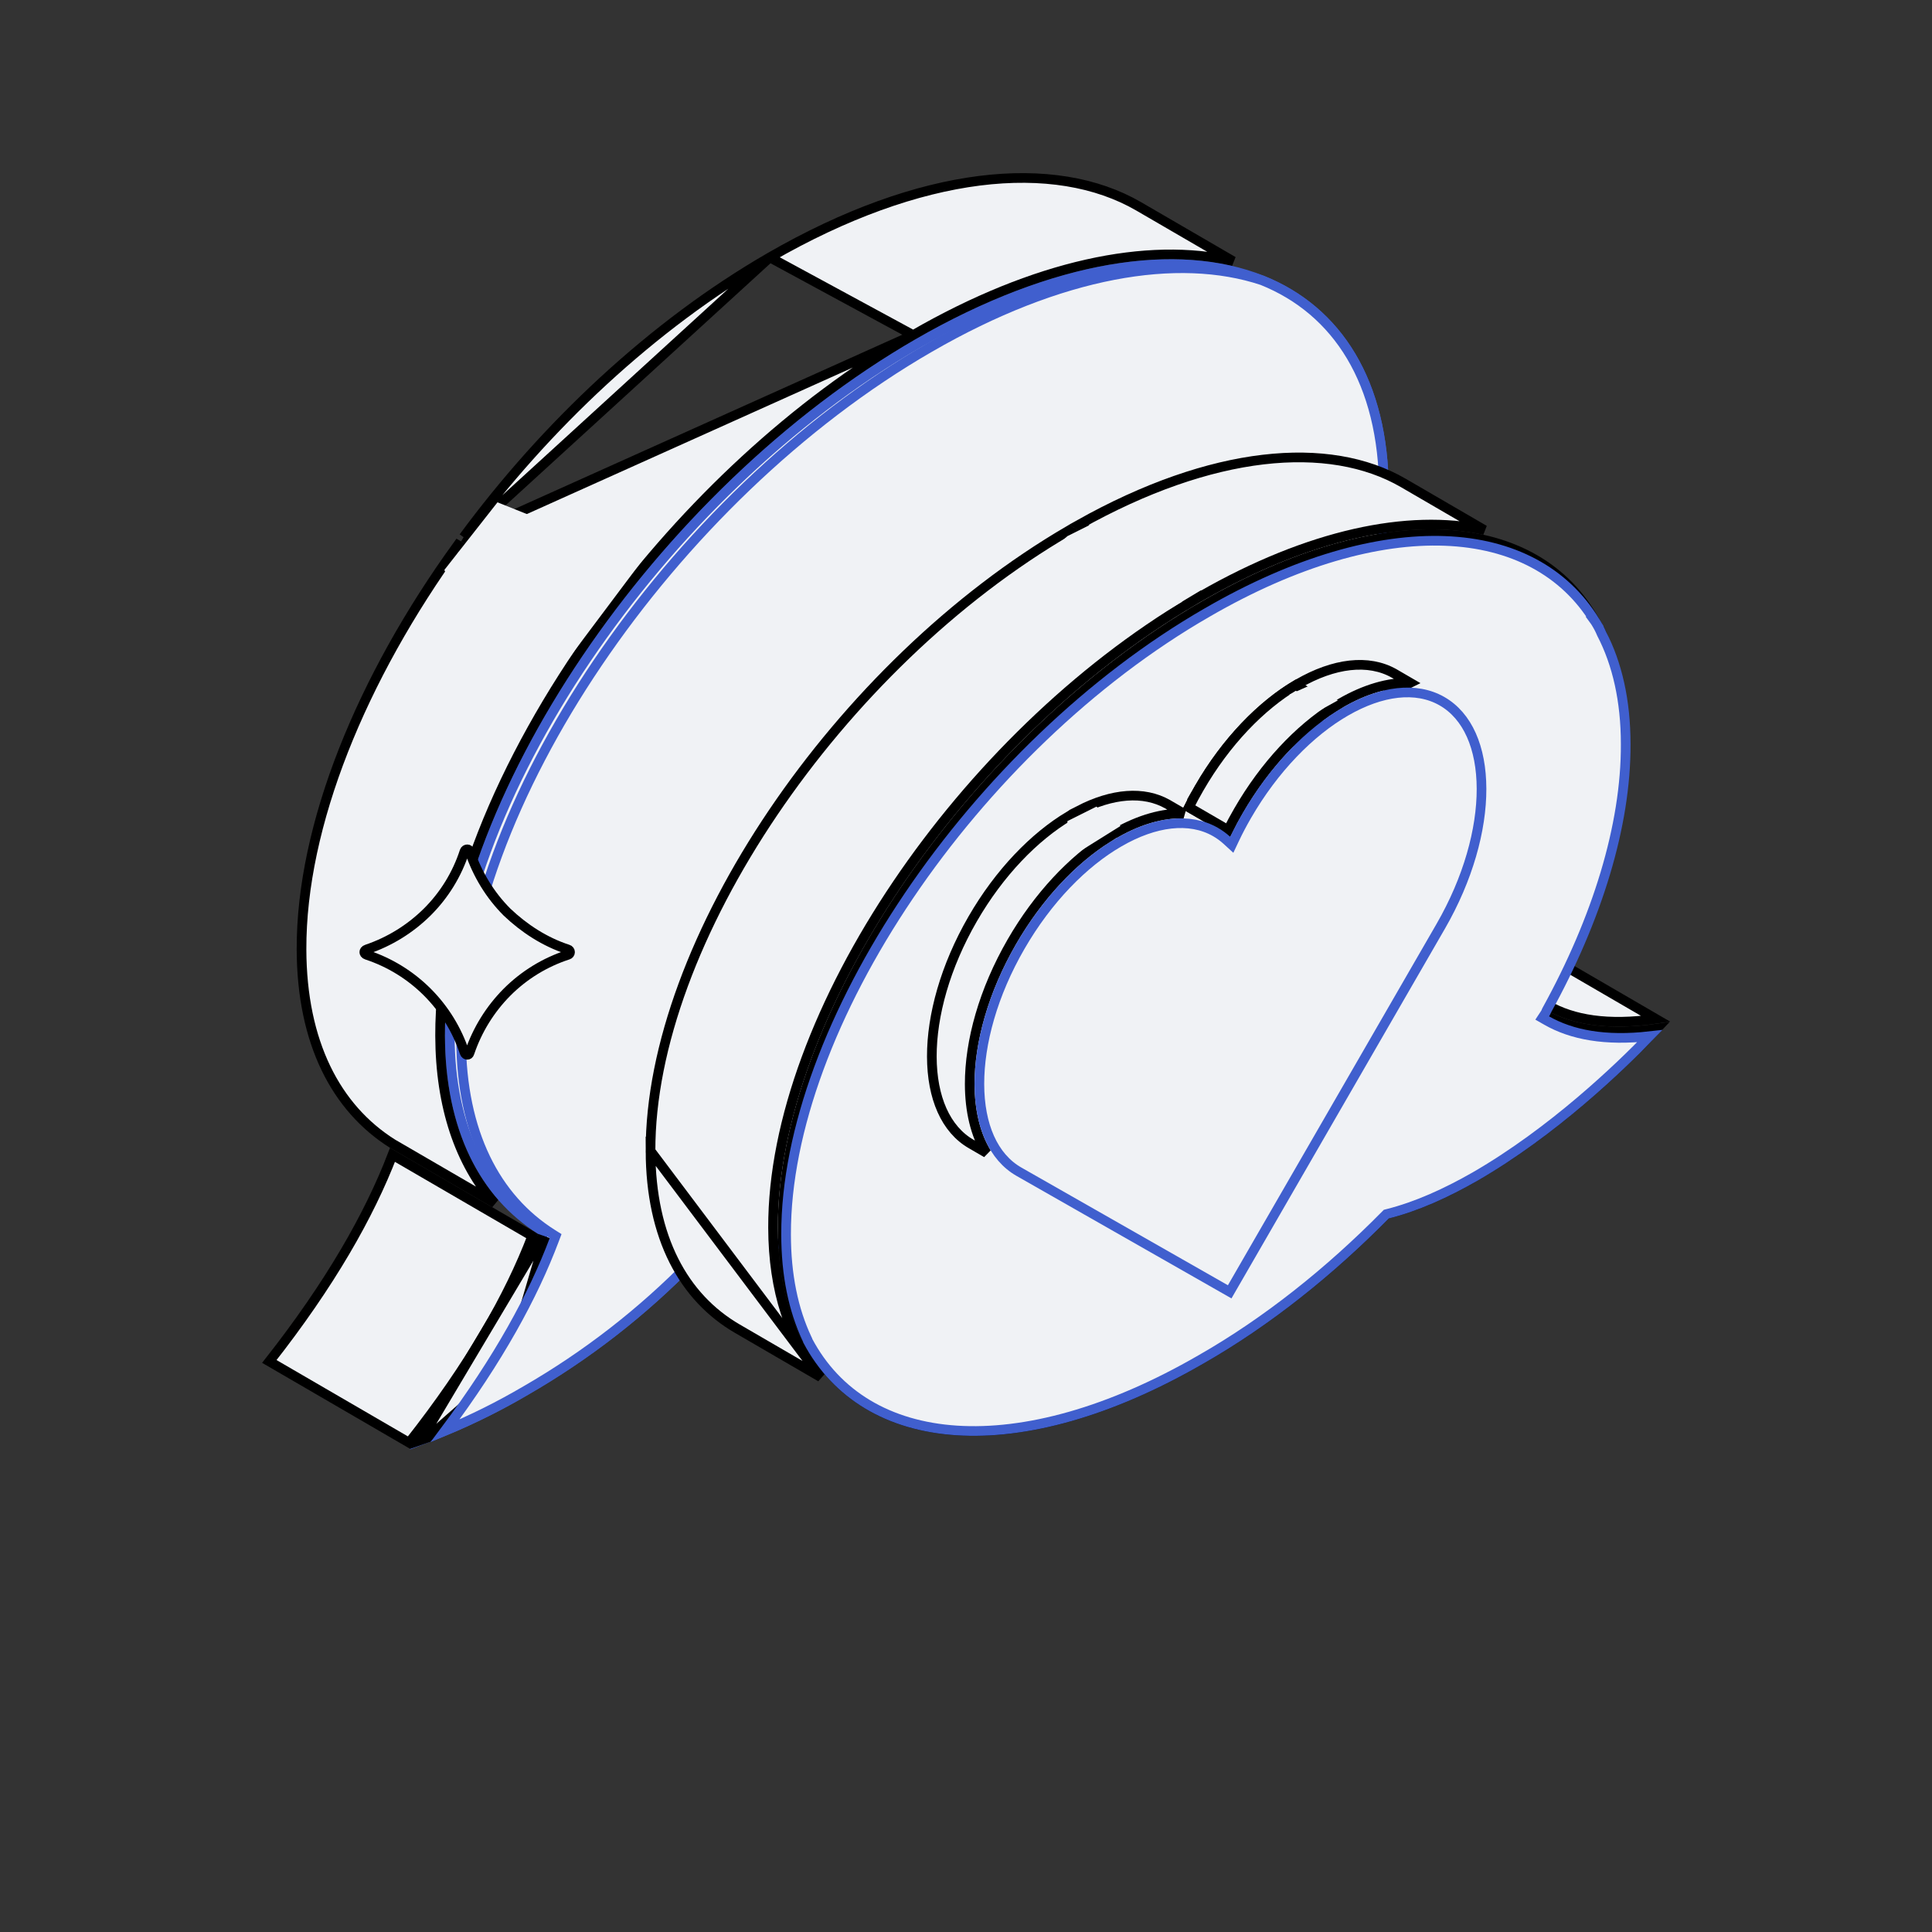 <svg width="200" height="200" viewBox="0 0 200 200" fill="none" xmlns="http://www.w3.org/2000/svg">
<rect x="0" y="0" width="200" height="200" fill="#333333" stroke="none"/>
<path d="M55.1 127.957C52.735 134.164 48.718 141.262 42.352 149.346L27.881 140.936C34.195 132.902 38.226 125.804 40.631 119.549L55.1 127.957Z" fill="#F0F2F5" stroke="black"/>
<path d="M94.532 34.691L94.532 34.691C107.17 27.396 118.803 24.979 127.658 27.046L117.889 21.369C117.889 21.369 117.889 21.369 117.889 21.369C109.156 16.295 95.353 17.6 79.69 26.643M94.532 34.691L79.69 26.643M94.532 34.691C82.233 41.793 71.047 52.352 62.46 64.024L47.988 55.612M94.532 34.691L47.988 55.612M79.69 26.643C67.558 33.648 56.494 44.069 47.988 55.612M79.69 26.643L47.988 55.612" fill="#F0F2F5" stroke="black"/>
<path d="M47.391 56.425L61.867 64.837C51.867 78.683 45.522 94.071 45.558 107.204C45.579 114.575 47.605 120.42 51.209 124.542L40.63 118.394C34.772 114.699 31.243 107.924 31.213 98.284C31.174 85.415 37.425 70.198 47.391 56.425Z" fill="#F0F2F5" stroke="black"/>
<path d="M57.5 70L48.506 64.655L46 59L51.5 52L66.5 58L57.5 70Z" fill="#F0F2F5"/>
<path d="M44.357 148.786C44.196 148.85 44.044 148.91 43.901 148.964C50.022 141.075 53.878 134.089 56.173 127.912L56.314 127.532L55.971 127.316C50.109 123.615 46.597 116.839 46.561 107.212C46.527 95.234 51.912 81.203 60.697 68.203C69.477 55.211 81.619 43.301 95.021 35.554C109.229 27.362 121.918 25.529 130.65 29.015C138.437 32.137 143.231 39.552 143.264 50.808C143.299 62.769 137.913 76.791 129.124 89.787C120.339 102.775 108.188 114.685 94.768 122.432C86.441 127.21 78.668 129.863 71.872 130.489L71.688 130.506L71.56 130.638C66.487 135.837 60.724 140.315 54.431 143.944L54.428 143.946C51.248 145.814 47.922 147.42 44.483 148.75H44.447L44.357 148.786Z" fill="#F0F2F5" stroke="#405FCE"/>
<path d="M55.924 128.342L56.333 128.486L52.475 141.619L44.319 148.806L43.59 149.061L55.924 128.342Z" fill="#F0F2F5" stroke="black"/>
<path d="M54.429 143.948C51.74 145.528 48.945 146.922 46.066 148.118C51.612 140.697 55.197 134.135 57.373 128.342L57.517 127.961L57.172 127.743C51.312 124.039 47.765 117.262 47.729 107.606C47.694 95.643 53.079 81.62 61.869 68.624C70.654 55.636 82.805 43.727 96.225 35.981L96.226 35.981C109.789 28.143 121.955 26.13 130.665 29.023C138.445 32.149 143.233 39.561 143.266 50.81C143.3 62.772 137.915 76.793 129.125 89.789C120.341 102.777 108.191 114.687 94.77 122.434C86.443 127.212 78.669 129.865 71.874 130.492L71.69 130.508L71.561 130.64C66.489 135.84 60.725 140.317 54.433 143.946L54.429 143.948Z" fill="#F0F2F5" stroke="#405FCE"/>
<path d="M84.96 142.559C81.811 138.847 80.044 133.635 80.026 127.099C79.994 116.067 84.94 103.265 92.904 91.487C100.711 79.941 111.454 69.328 123.364 62.275L110.673 54.903C98.713 61.867 87.89 72.501 80.049 84.096C72.149 95.78 67.312 108.386 67.342 119.147L84.96 142.559ZM84.96 142.559L76.329 137.544L76.329 137.544C70.754 134.305 67.369 128.1 67.342 119.147L84.96 142.559ZM159.094 98.316L171.414 105.475C166.407 106.195 162.823 105.557 160.264 104.098C160.263 104.098 160.263 104.098 160.262 104.098L150.801 98.599C153.119 98.957 155.861 98.894 159.094 98.316ZM153.66 54.87C145.771 53.15 135.502 55.318 124.359 61.696L111.676 54.326C125.473 46.57 137.577 45.523 145.275 49.996L153.66 54.87Z" fill="#F0F2F5" stroke="black"/>
<path d="M117 65.5L105.633 59.827L110.5 55.5L115.5 53L127 59.5L117 65.5Z" fill="#F0F2F5"/>
<path d="M143.644 125.656L143.509 125.69L143.411 125.789C137.659 131.62 131.176 136.821 124.312 140.735L124.309 140.737C114.838 146.211 106.113 148.541 99.034 148.081C92.009 147.624 86.606 144.426 83.624 138.801C83.61 138.731 83.582 138.644 83.522 138.558C81.901 135.49 81.022 131.682 81.022 127.118L81.022 127.116C80.983 116.34 85.818 103.73 93.722 92.046C101.62 80.368 112.547 69.668 124.615 62.703L124.615 62.703C133.988 57.289 142.627 54.95 149.659 55.338C156.675 55.726 162.087 58.823 165.114 64.309L165.121 64.323L165.13 64.337C165.391 64.745 165.61 65.15 165.791 65.586L165.795 65.596L165.8 65.606C167.17 68.535 167.939 72.131 167.939 76.325L167.939 76.327C167.978 84.922 164.894 94.711 159.57 104.31L159.335 104.735L159.752 104.983C159.96 105.106 160.136 105.195 160.348 105.282C163.099 106.649 166.745 107.151 171.52 106.481C168.956 109.23 161.493 116.725 152.693 121.802C149.71 123.507 146.669 124.893 143.644 125.656Z" fill="#F0F2F5" stroke="black"/>
<path d="M143.645 125.654L143.51 125.689L143.412 125.788C137.66 131.618 131.177 136.82 124.313 140.734L124.31 140.736C114.839 146.21 106.114 148.54 99.035 148.08C92.01 147.623 86.607 144.425 83.625 138.8C83.612 138.733 83.586 138.651 83.532 138.569C82.137 135.611 81.375 131.995 81.375 127.779L81.375 127.778C81.356 117.021 86.191 104.412 94.09 92.728C101.983 81.051 112.9 70.352 124.968 63.407L124.969 63.406C134.147 58.089 142.632 55.729 149.595 55.997C156.545 56.265 161.968 59.146 165.126 64.327L165.125 64.327L165.131 64.335C165.392 64.744 165.611 65.149 165.792 65.585L165.8 65.605L165.81 65.624C167.406 68.701 168.292 72.523 168.292 77.028L168.292 77.031C168.331 85.469 165.323 95.142 160.117 104.583L160.098 104.619L160.084 104.656C160.049 104.755 160.001 104.85 159.943 104.938L159.65 105.383L160.112 105.647C162.715 107.137 166.184 107.784 170.778 107.265C167.7 110.465 160.758 117.148 152.694 121.801C149.711 123.506 146.671 124.892 143.645 125.654Z" fill="#F0F2F5" stroke="#405FCE"/>
<path d="M145.993 70.685C143.713 70.613 141.233 71.374 138.805 72.778C134.937 75.015 131.104 78.916 128.196 83.952L128.196 83.952C127.816 84.61 127.461 85.268 127.135 85.928L123.077 83.571C123.401 82.912 123.755 82.254 124.137 81.592L145.993 70.685ZM145.993 70.685L144.337 69.722C144.336 69.722 144.336 69.722 144.335 69.722C141.661 68.199 138.085 68.642 134.381 70.784L134.38 70.784C130.692 72.913 126.973 76.681 124.137 81.592L145.993 70.685Z" fill="#F0F2F5" stroke="black"/>
<path d="M124.139 81.589L124.14 81.588C126.913 76.787 130.523 73.079 134.132 70.923L138.075 73.215C134.458 75.501 130.921 79.226 128.199 83.948C127.817 84.606 127.461 85.263 127.133 85.924L123.077 83.567C123.401 82.909 123.755 82.251 124.139 81.589Z" fill="#F0F2F5" stroke="black"/>
<path d="M133.795 75.109V74.304L133.5 71.891L135.5 71L138.5 72.5L133.795 75.109Z" fill="#F0F2F5"/>
<path d="M122.541 84.223C120.34 84.153 117.954 84.859 115.61 86.17L111.7 83.899C115.125 82.131 118.397 81.843 120.882 83.259L120.931 83.288L120.933 83.289L122.541 84.223ZM110.684 84.465L114.626 86.755C111.009 89.042 107.472 92.773 104.745 97.496L104.745 97.496C101.836 102.534 100.374 107.794 100.385 112.24C100.392 114.977 100.961 117.446 102.129 119.352L100.571 118.446L100.567 118.444C97.895 116.923 96.474 113.631 96.463 109.377C96.452 105.138 97.851 100.049 100.686 95.136C103.461 90.33 107.074 86.621 110.684 84.465Z" fill="#F0F2F5" stroke="black"/>
<path d="M112 88L110.461 87.179L110.5 85L113.5 83.5L116 85.5L112 88Z" fill="#F0F2F5"/>
<path d="M115.856 87.177L115.857 87.177C119.558 85.037 123.138 84.595 125.809 86.118C126.244 86.367 126.645 86.661 127.013 86.997L127.513 87.455L127.803 86.842C128.179 86.046 128.6 85.25 129.062 84.45C131.898 79.539 135.617 75.77 139.305 73.641C143.007 71.505 146.588 71.057 149.261 72.58C151.934 74.103 153.356 77.396 153.367 81.65C153.378 85.89 151.979 90.978 149.143 95.891L127.297 133.729L105.491 121.302L105.491 121.302C102.817 119.781 101.396 116.489 101.385 112.235C101.374 107.995 102.774 102.907 105.61 97.994C108.449 93.077 112.165 89.306 115.856 87.177Z" fill="#F0F2F5" stroke="#405FCE"/>
<path d="M58.801 98.84L58.793 98.843L58.784 98.845C56.407 99.618 54.247 100.944 52.482 102.715L52.481 102.716C50.734 104.477 49.412 106.615 48.616 108.964L48.611 108.978L48.607 108.992C48.583 109.078 48.543 109.125 48.509 109.15C48.471 109.178 48.423 109.194 48.37 109.194C48.27 109.194 48.149 109.137 48.091 108.967C47.313 106.605 45.992 104.459 44.234 102.701C42.475 100.943 40.328 99.623 37.966 98.846L37.966 98.846L37.961 98.844C37.766 98.783 37.713 98.656 37.713 98.563C37.713 98.47 37.766 98.344 37.961 98.282L37.961 98.282L37.97 98.279C40.321 97.485 42.461 96.164 44.225 94.417L44.225 94.417C45.996 92.656 47.321 90.498 48.09 88.121C48.141 87.984 48.253 87.922 48.37 87.922C48.486 87.922 48.574 87.98 48.609 88.1L48.612 88.11L48.616 88.12C49.441 90.545 50.743 92.673 52.482 94.415L52.482 94.415L52.491 94.424C54.26 96.106 56.384 97.498 58.783 98.281L58.792 98.284L58.801 98.287C58.862 98.304 58.915 98.34 58.953 98.391C58.991 98.441 59.011 98.502 59.011 98.565C59.011 98.628 58.991 98.689 58.953 98.739C58.918 98.785 58.867 98.821 58.801 98.84Z" fill="#F0F2F5" stroke="black"/>
</svg>
